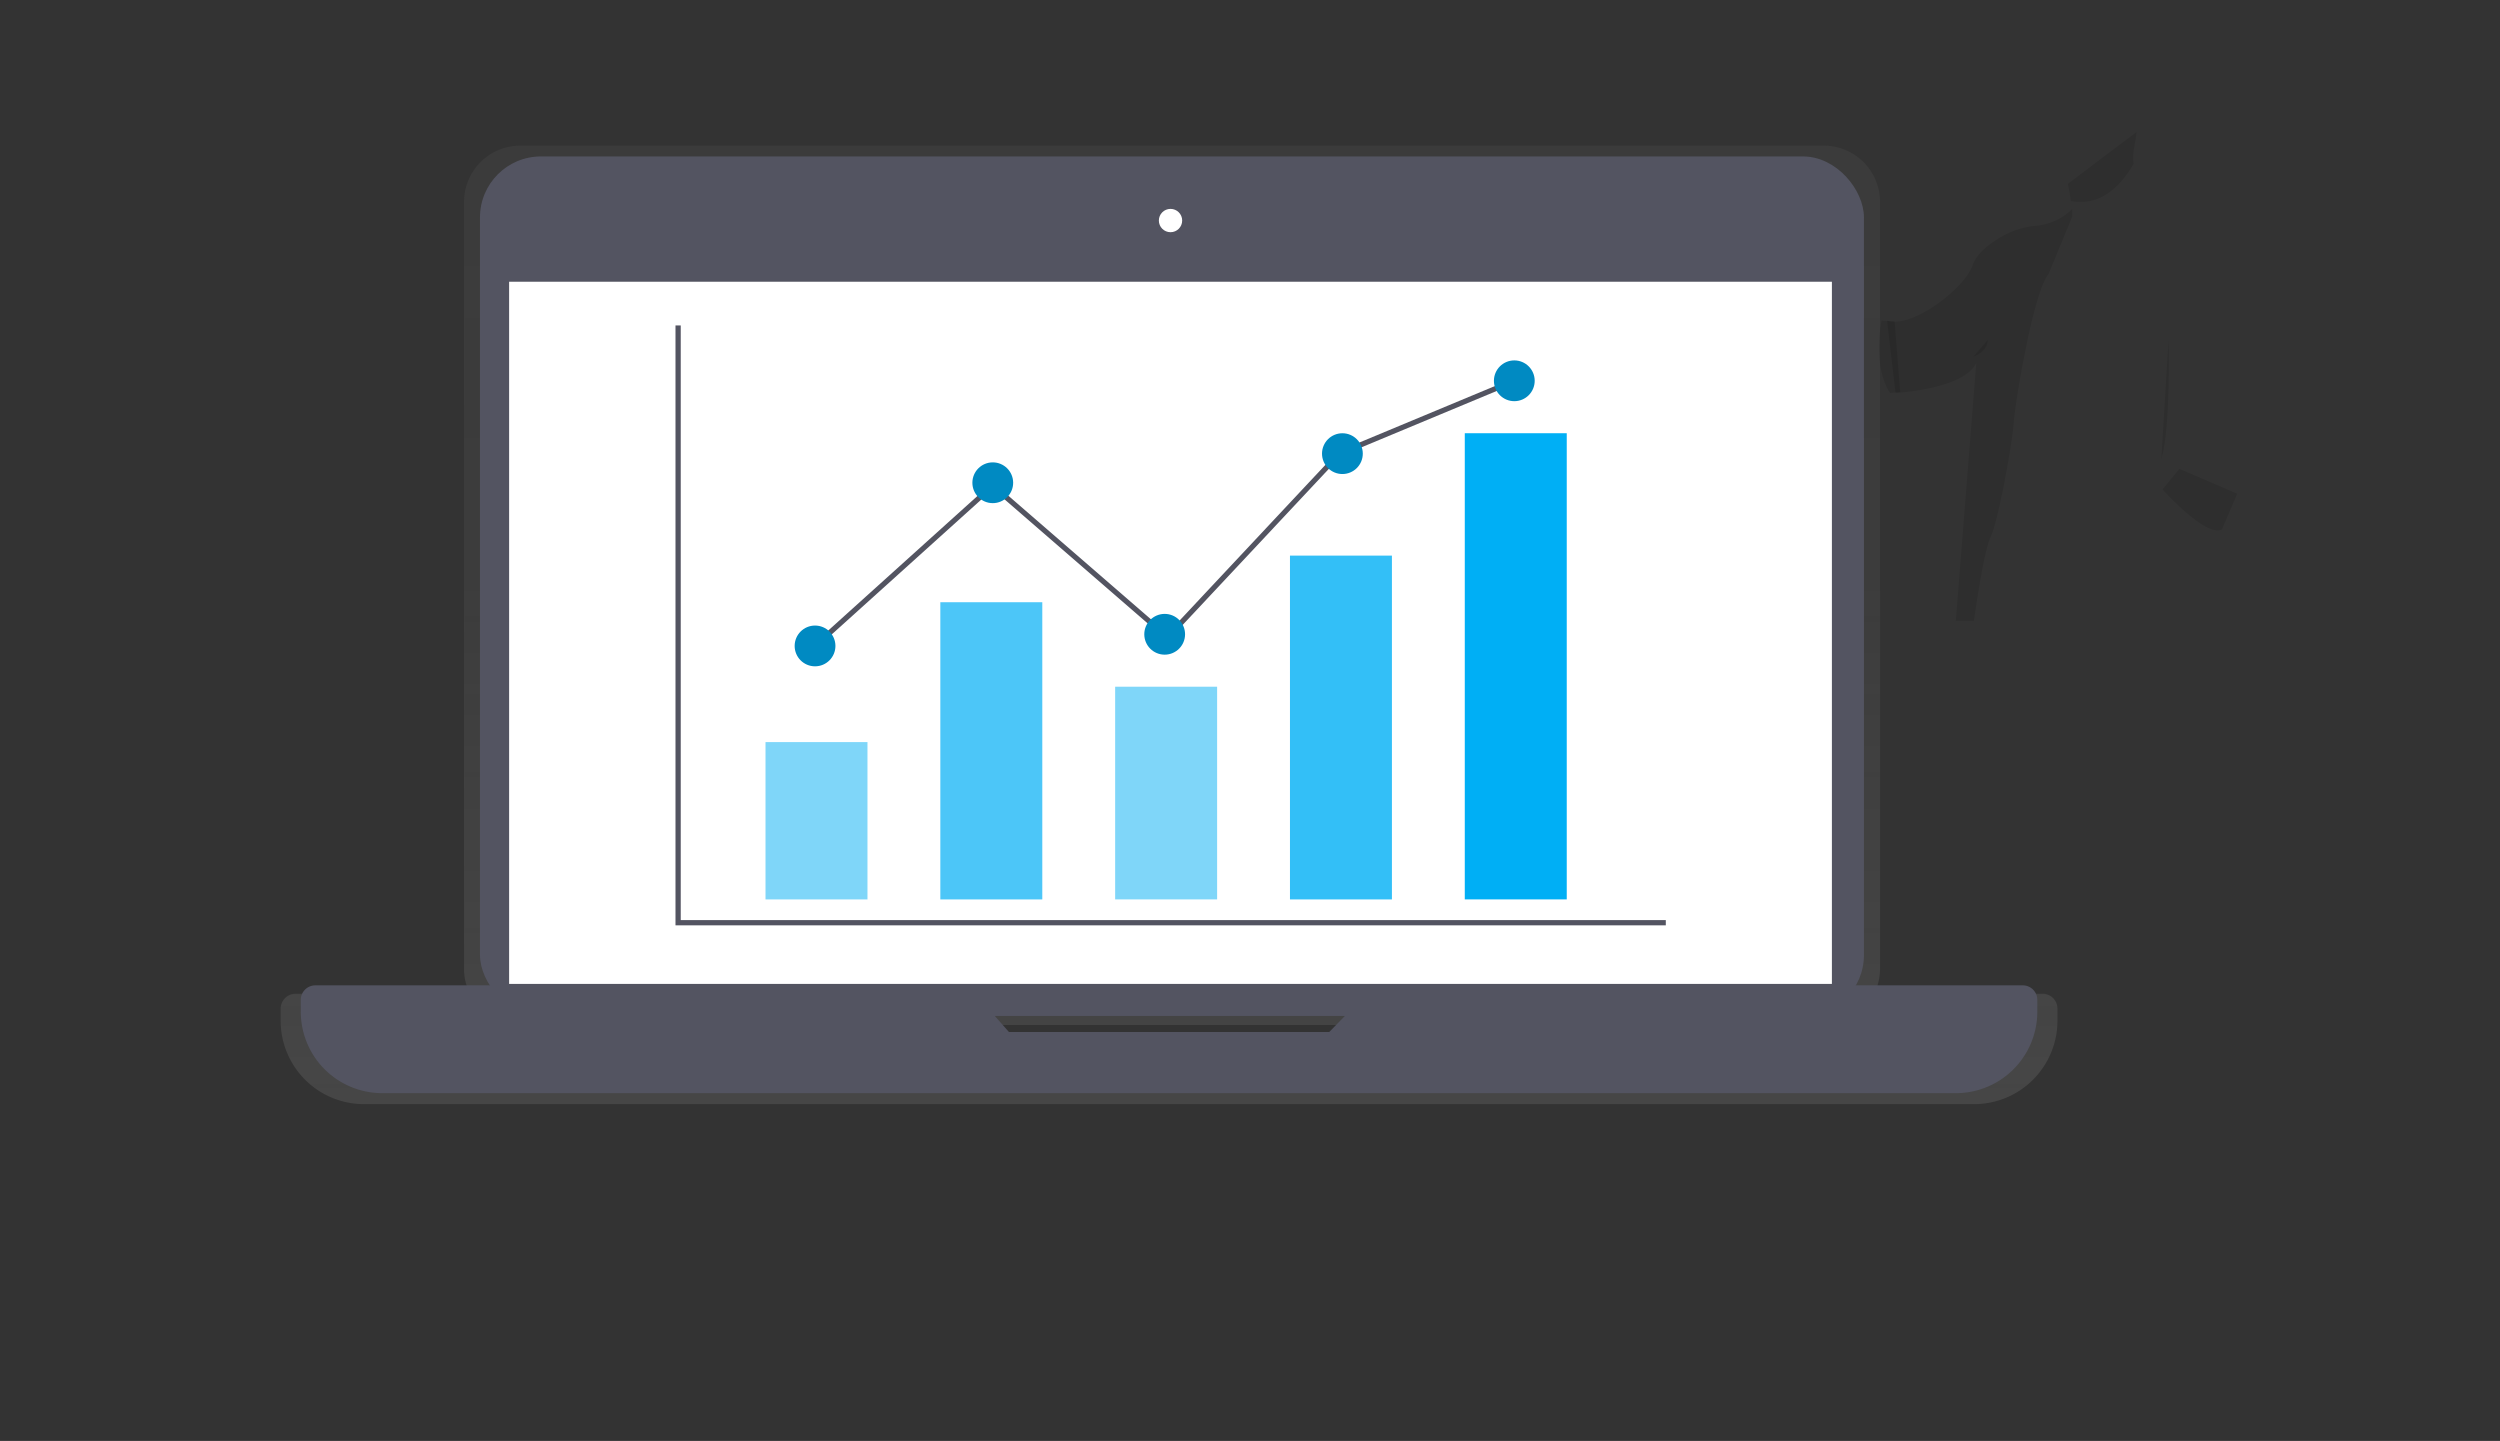 <?xml version="1.0" encoding="UTF-8" standalone="no"?>
<svg
   xmlns:dc="http://purl.org/dc/elements/1.1/"
   xmlns:cc="http://creativecommons.org/ns#"
   xmlns:rdf="http://www.w3.org/1999/02/22-rdf-syntax-ns#"
   xmlns:svg="http://www.w3.org/2000/svg"
   xmlns="http://www.w3.org/2000/svg"
   xmlns:xlink="http://www.w3.org/1999/xlink"
   xmlns:sodipodi="http://sodipodi.sourceforge.net/DTD/sodipodi-0.dtd"
   xmlns:inkscape="http://www.inkscape.org/namespaces/inkscape"
   inkscape:version="1.0 (4035a4f, 2020-05-01)"
   sodipodi:docname="undraw_finance_0bdk.svg"
   version="1.1"
   viewBox="0 0 954 549.86"
   height="549.86"
   width="954"
   data-name="Layer 1"
   id="02a143c3-6017-4373-a226-06a05c845178">
  <rect x="0" y="0" width="954" height="549.86" fill="#333333" stroke="none"/>
  <sodipodi:namedview
     inkscape:current-layer="02a143c3-6017-4373-a226-06a05c845178"
     inkscape:window-maximized="1"
     inkscape:window-y="23"
     inkscape:window-x="0"
     inkscape:cy="274.92999"
     inkscape:cx="290.97531"
     inkscape:zoom="1.0348089"
     showgrid="false"
     id="namedview171"
     inkscape:window-height="755"
     inkscape:window-width="1280"
     inkscape:pageshadow="2"
     inkscape:pageopacity="0"
     guidetolerance="10"
     gridtolerance="10"
     objecttolerance="10"
     borderopacity="1"
     bordercolor="#666666"
     pagecolor="#ffffff" />
  <defs
     id="defs18">
    <linearGradient
       gradientUnits="userSpaceOnUse"
       y2="230.62"
       x2="569.11"
       y1="596.37"
       x1="569.11"
       id="6beaf3f8-3e45-4d0f-940e-4f825d2ab248">
      <stop
         id="stop10"
         stop-opacity="0.25"
         stop-color="gray"
         offset="0" />
      <stop
         id="stop12"
         stop-opacity="0.12"
         stop-color="gray"
         offset="0.54" />
      <stop
         id="stop14"
         stop-opacity="0.1"
         stop-color="gray"
         offset="1" />
    </linearGradient>
    <linearGradient
       xlink:href="#6beaf3f8-3e45-4d0f-940e-4f825d2ab248"
       y2="175.07"
       x2="878.33"
       y1="643.77"
       x1="878.33"
       id="618658e0-5682-4211-900b-639feb09c488" />
  </defs>
  <title
     id="title20">finance</title>
  <path
     id="path42"
     fill="url(#6beaf3f8-3e45-4d0f-940e-4f825d2ab248)"
     transform="translate(-123 -175.07)"
     d="M902.43,554.27H838.18a21.42,21.42,0,0,0,2.24-9.57V252.14a21.51,21.51,0,0,0-21.51-21.51H321.58a21.51,21.51,0,0,0-21.51,21.51V544.71a21.42,21.42,0,0,0,2.24,9.57H235.79A5.69,5.69,0,0,0,230.1,560v4.59a31.82,31.82,0,0,0,31.82,31.82H876.3a31.82,31.82,0,0,0,31.82-31.82V560A5.69,5.69,0,0,0,902.43,554.27Zm-395.89,18.2L501,566.22H637.78l-6.1,6.26Z" />
  <rect
     id="rect44"
     fill="#535461"
     ry="23.26"
     rx="23.26"
     height="327.99"
     width="528.12"
     y="59.7"
     x="183.16" />
  <rect
     id="rect46"
     fill="#fff"
     height="267.95"
     width="504.77"
     y="107.51"
     x="194.28" />
  <circle
     id="circle48"
     fill="#fff"
     r="4.45"
     cy="84.16"
     cx="446.67" />
  <path
     id="path50"
     fill="#535461"
     transform="translate(-123 -175.07)"
     d="M647.6,551.08l-17.34,17.79H508l-15.67-17.79H243.34a5.56,5.56,0,0,0-5.56,5.56v4.48a31.1,31.1,0,0,0,31.1,31.1H869.34a31.1,31.1,0,0,0,31.1-31.1v-4.48a5.56,5.56,0,0,0-5.56-5.56Z" />
  <polyline
     id="polyline52"
     stroke-width="2"
     stroke-miterlimit="10"
     stroke="#535461"
     fill="none"
     points="258.77 124.19 258.77 352.11 635.67 352.11" />
  <rect
     style="fill:#00aff5;fill-opacity:1"
     id="rect54"
     opacity="0.5"
     fill="#6c63ff"
     height="60.04"
     width="38.91"
     y="283.18"
     x="292.12" />
  <rect
     style="fill:#00aff5;fill-opacity:1"
     id="rect56"
     opacity="0.7"
     fill="#6c63ff"
     height="113.41"
     width="38.91"
     y="229.81"
     x="358.83" />
  <rect
     style="fill:#00aff5;fill-opacity:1"
     id="rect58"
     opacity="0.5"
     fill="#6c63ff"
     height="81.16"
     width="38.91"
     y="262.05"
     x="425.54" />
  <rect
     style="fill:#00aff5;fill-opacity:1"
     id="rect60"
     opacity="0.8"
     fill="#6c63ff"
     height="131.2"
     width="38.91"
     y="212.02"
     x="492.25" />
  <rect
     style="fill:#00aff5;fill-opacity:1"
     id="rect62"
     fill="#6c63ff"
     height="177.89"
     width="38.91"
     y="165.32"
     x="558.96" />
  <polyline
     id="polyline64"
     stroke-width="2"
     stroke-miterlimit="10"
     stroke="#535461"
     fill="none"
     points="311.02 246.49 378.84 185.34 445.55 243.15 511.15 173.11 577.86 145.31" />
  <circle
     style="fill:#008ac2;fill-opacity:1"
     id="circle66"
     fill="#6c63ff"
     r="7.78"
     cy="246.49"
     cx="311.02" />
  <circle
     style="fill:#008ac2;fill-opacity:1"
     id="circle68"
     fill="#6c63ff"
     r="7.78"
     cy="242.04"
     cx="444.44" />
  <circle
     style="fill:#008ac2;fill-opacity:1"
     id="circle70"
     fill="#6c63ff"
     r="7.78"
     cy="173.11"
     cx="512.26" />
  <circle
     style="fill:#008ac2;fill-opacity:1"
     id="circle72"
     fill="#6c63ff"
     r="7.78"
     cy="184.22"
     cx="378.84" />
  <circle
     style="fill:#008ac2;fill-opacity:1"
     id="circle74"
     fill="#6c63ff"
     r="7.78"
     cy="145.31"
     cx="577.86" />
  <path
     id="path94"
     opacity="0.1"
     transform="translate(-123 -175.07)"
     d="M913.72,254.87a22.42,22.42,0,0,1-13.29,6.31,32.33,32.33,0,0,0-13.06,3.88c-4.73,2.65-10,6.5-11.6,11.19-3.22,9.2-23.46,24.38-32.66,21.16l3.22,27.6s26.22-1.38,30.82-11.5L869.34,412h6.9s3.68-26.68,6.44-32.2,8.28-35.88,8.74-43.24,7.36-49.68,13.34-57l9-21.85Z" />
  <path
     id="path100"
     opacity="0.1"
     transform="translate(-123 -175.07)"
     d="M937.18,237.62c-.6-4.36.6-7.08,1.15-12.19l-26.22,19.78s.63,2.67,1.11,6.58a25,25,0,0,0,4,.32C926.32,252.11,932.87,245,937.18,237.62Z" />
  <path
     id="path108"
     opacity="0.1"
     transform="translate(-123 -175.07)"
     d="M841,297.42s-3.68,17,3.22,27.6l3.91-.32-2.13-27Z" />
  <path
     id="path118"
     opacity="0.1"
     transform="translate(-123 -175.07)"
     d="M948.22,361.82s16.28,18.28,22.63,15.35l5.88-13.69L954.66,354Z" />
  <path
     id="path126"
     opacity="0.1"
     transform="translate(-123 -175.07)"
     d="M950.52,304.78s.92,33.12-2.76,45.54" />
  <path
     id="path128"
     opacity="0.1"
     transform="translate(-123 -175.07)"
     d="M876,311.22s5.52-1.84,5.52-6.44" />
</svg>
